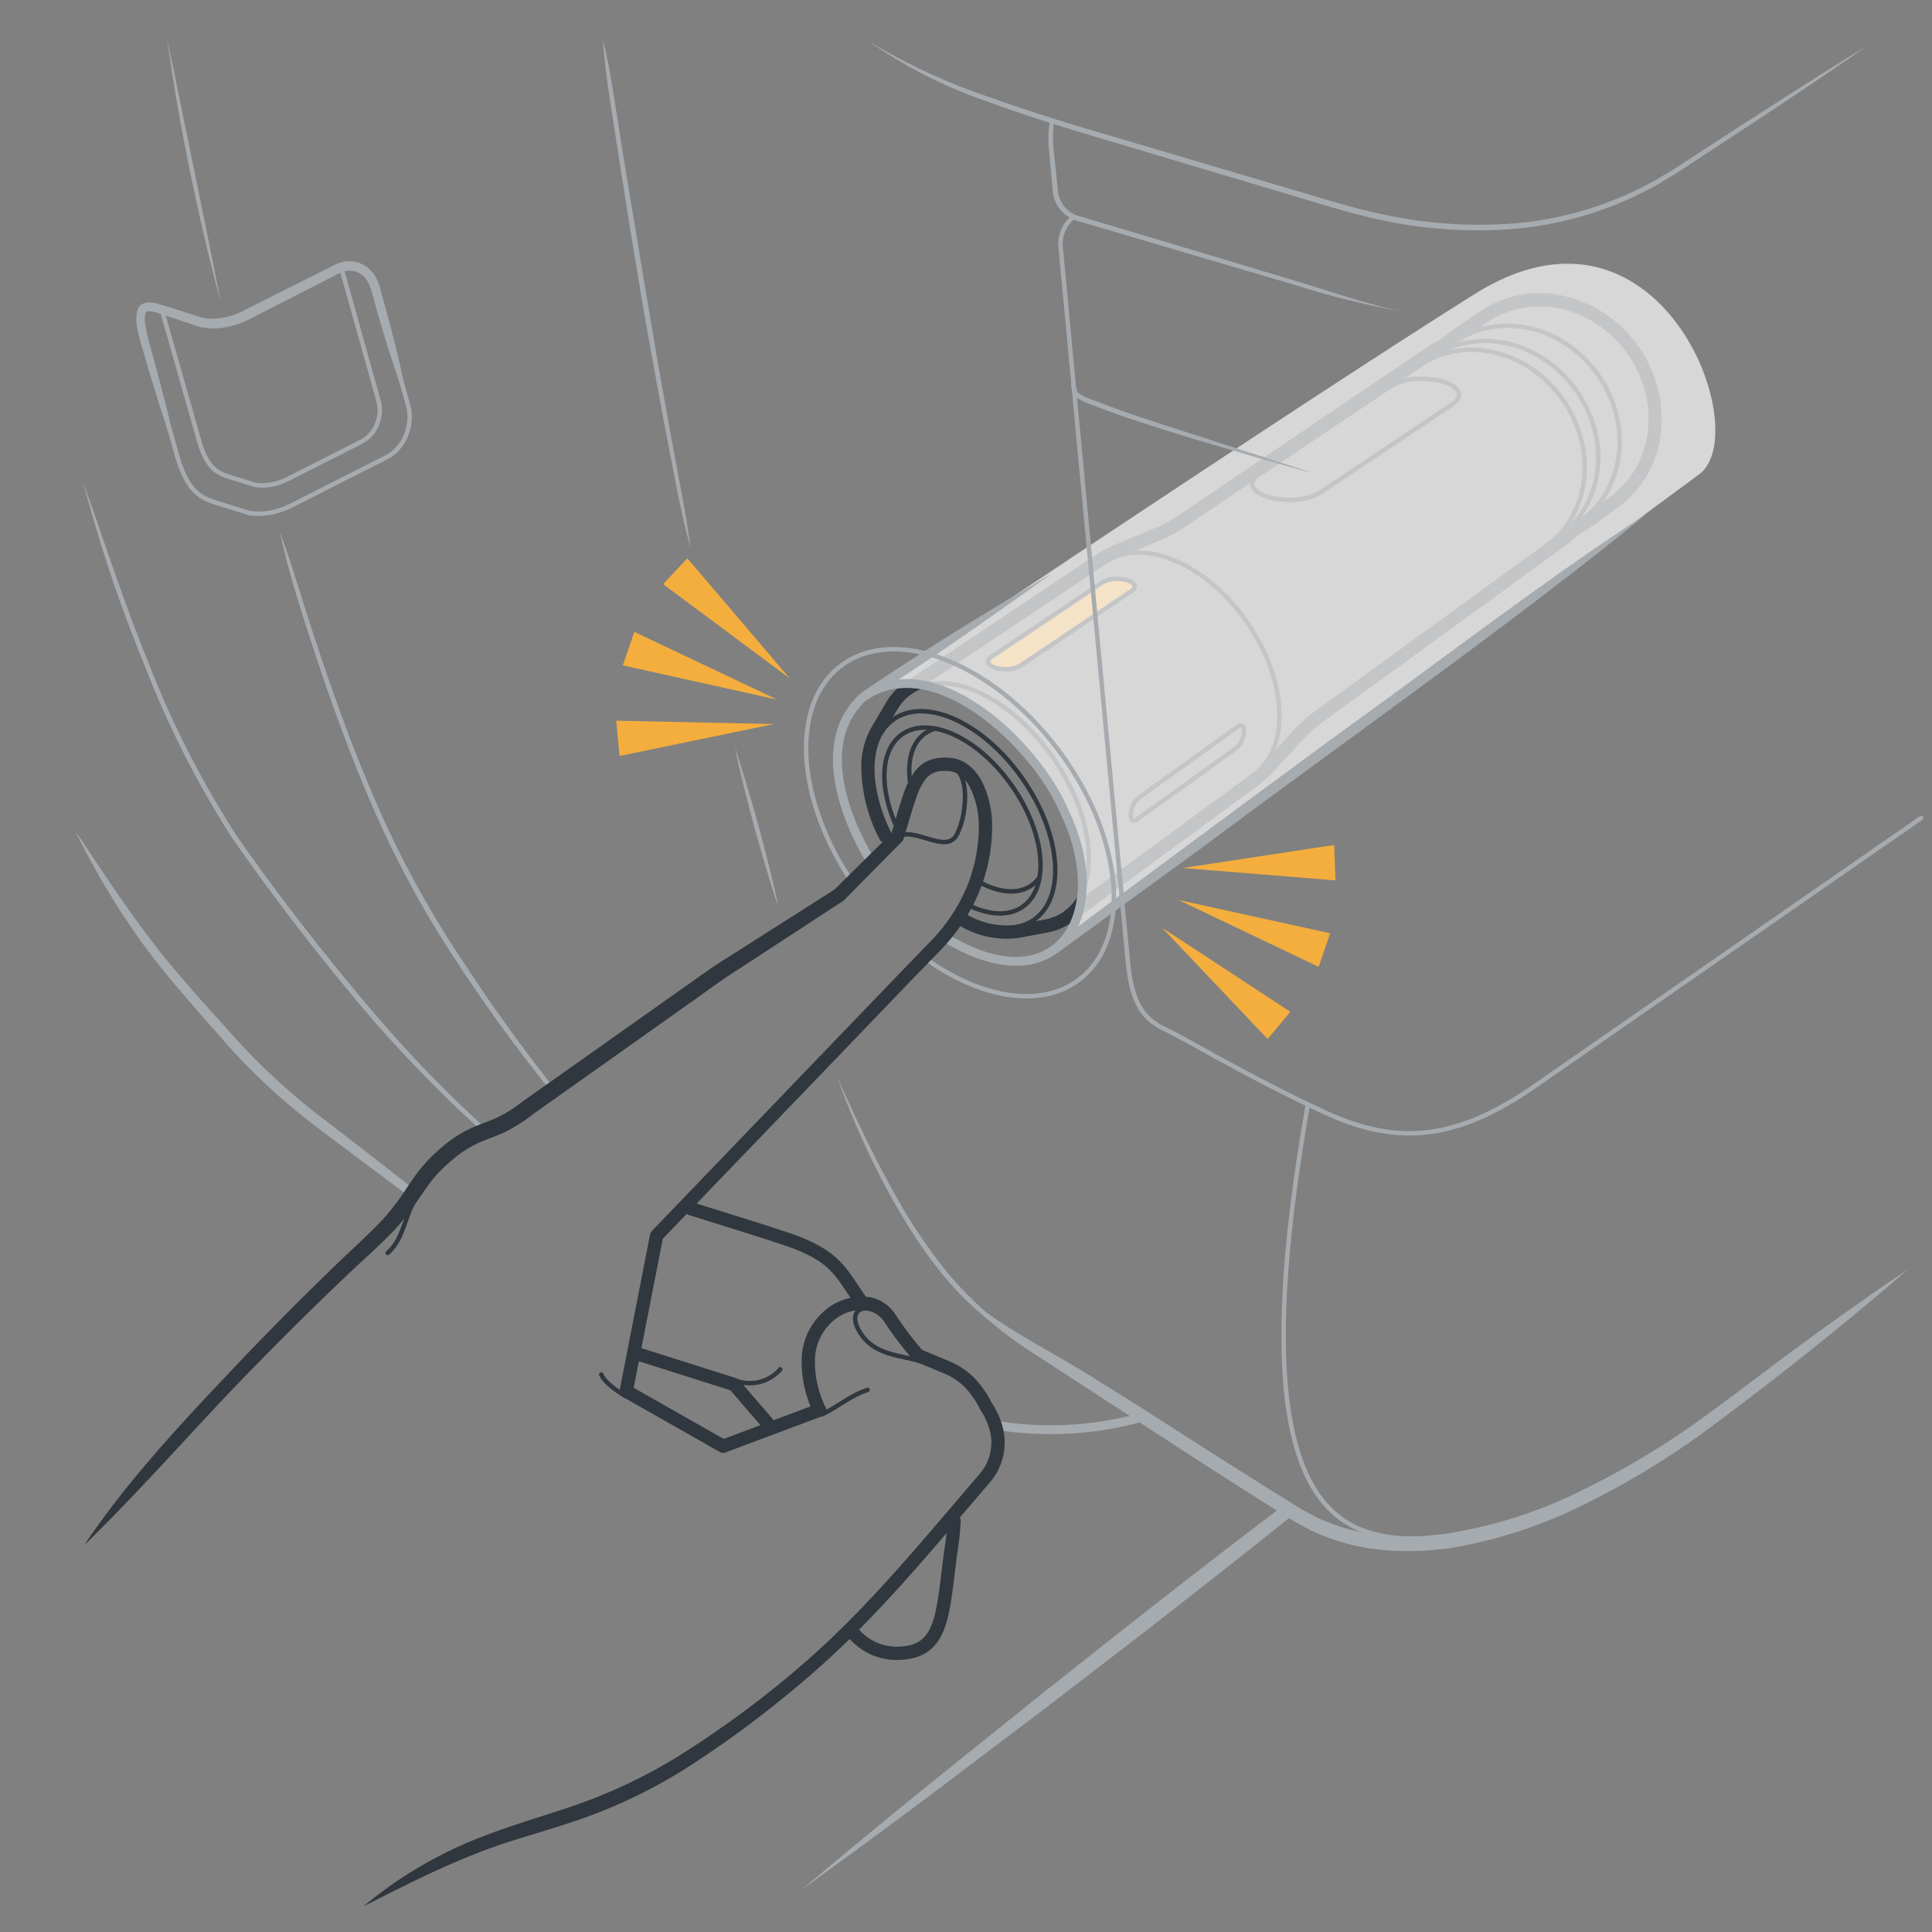 <svg xmlns="http://www.w3.org/2000/svg" width="218" height="218" viewBox="0 0 218 218"><rect x="0" y="0" width="218" height="218" fill="#808080" stroke="none"/><g id="bb934d59-46da-4f79-998d-ab0efe37b6a8" data-name="below"><path d="M54.602,127.826a145.045,145.045,0,0,1-15.102-15.802Q32.518,103.611,26.25,94.642a108.646,108.646,0,0,1-9.905-19.483A163.4,163.4,0,0,1,9.399,54.45c2.458,6.856,4.665,13.786,7.428,20.514a108.14,108.14,0,0,0,9.886,19.361c4.162,5.953,8.598,11.73,13.25,17.314A147.892,147.892,0,0,0,54.931,127.45a.25.25,0,1,1-.329.377Z" style="fill:#a6abb0"/><path d="M128.99,159.879a38.56,38.56,0,0,1-16.68.938" style="fill:none;stroke:#a6abb0;stroke-linecap:round;stroke-linejoin:round"/><path d="M24.907,34.086q-.986-3.665-1.851-7.36c-.581-2.462-1.101-4.937-1.63-7.411-.488-2.482-.985-4.962-1.413-7.457-.424-2.495-.808-4.993-1.171-7.498q.817,3.706,1.549,7.427l1.524,7.427,1.515,7.43Q24.191,30.359,24.907,34.086Z" style="fill:#a6abb0"/><path d="M62.19,123.158c-3.698-4.591-7.187-9.353-10.42-14.286a113.515,113.515,0,0,1-8.647-15.429c-2.463-5.363-4.549-10.885-6.483-16.45q-1.436-4.18-2.753-8.399c-.872-2.814-1.694-5.644-2.296-8.534,1.03,2.767,1.896,5.577,2.776,8.384q1.327,4.208,2.768,8.377c1.943,5.55,4.037,11.052,6.501,16.386a112.913,112.913,0,0,0,8.641,15.333q4.816,7.384,10.303,14.304a.25.25,0,0,1-.39.313Z" style="fill:#a6abb0"/><path d="M111.351,148.134c4.034,2.899,8.591,5.08,12.803,7.826,4.278,2.628,8.474,5.373,12.704,8.06l6.353,4.013,3.192,1.977c.534.348,1.062.603,1.592.896.266.139.525.295.797.421l.837.341a21.69,21.69,0,0,0,7.044,1.613l.908.079.915-.004,1.829-.018,1.827-.17.913-.086.906-.159a51.904,51.904,0,0,0,14.044-4.522,92.136,92.136,0,0,0,12.863-7.523c4.056-2.878,8.019-5.97,12.06-8.941q3.028-2.233,6.108-4.397c2.039-1.462,4.111-2.879,6.203-4.27-7.617,6.576-15.434,12.778-23.567,18.755a93.597,93.597,0,0,1-13.004,7.768,53.49,53.49,0,0,1-14.446,4.791l-.947.16-.959.088-1.918.168c-.642.018-1.287.007-1.931.012l-.966-.001-.965-.086a23.316,23.316,0,0,1-7.538-1.766l-.902-.374c-.294-.138-.575-.306-.863-.459-.566-.315-1.164-.616-1.68-.956l-3.193-1.998-6.347-4.049-12.613-8.194-6.296-4.1a46.843,46.843,0,0,1-6.08-4.507.25.25,0,0,1,.316-.387Z" style="fill:#a6abb0"/><path d="M94.478,121.567c2.189,4.839,4.441,9.641,7.085,14.227a60.227,60.227,0,0,0,4.391,6.592,38.042,38.042,0,0,0,5.397,5.748.25.25,0,0,1,.035.352.253.253,0,0,1-.351.035c-4.172-3.402-7.263-7.876-9.926-12.465A90.546,90.546,0,0,1,94.478,121.567Z" style="fill:#a6abb0"/><path d="M82.943,84.308l1.386,4.473c.451,1.493.858,2.997,1.289,4.495.794,3.014,1.603,6.023,2.225,9.091-1.022-2.949-1.857-5.957-2.707-8.959-.391-1.511-.806-3.015-1.178-4.53C83.589,87.361,83.206,85.85,82.943,84.308Z" style="fill:#a6abb0"/><path d="M68.037,4.518c.595,2.361.985,4.753,1.359,7.147l1.142,7.18,2.379,14.343q1.192,7.17,2.482,14.324l1.326,7.147c.449,2.381.899,4.762,1.192,7.175-1.284-4.686-2.065-9.476-3.002-14.233q-1.344-7.147-2.581-14.315-1.208-7.172-2.325-14.357l-1.113-7.186C68.524,9.348,68.179,6.949,68.037,4.518Z" style="fill:#a6abb0"/><path d="M46.287,135.096c-3.765-2.835-7.562-5.632-11.305-8.501A70.435,70.435,0,0,1,24.704,116.81q-2.361-2.639-4.642-5.338c-1.538-1.791-3.016-3.656-4.382-5.585a87.206,87.206,0,0,1-7.209-12.176c2.622,3.92,5.172,7.864,7.996,11.602,2.772,3.763,5.947,7.234,9.089,10.724a75.639,75.639,0,0,0,10.163,9.63c3.743,2.837,7.432,5.747,11.152,8.618l.021.016a.5.5,0,0,1-.606.795Z" style="fill:#a6abb0"/><path d="M145.896,170.942q-6.801,5.439-13.668,10.793c-4.568,3.583-9.195,7.089-13.789,10.638l-13.892,10.506c-4.659,3.466-9.32,6.928-14.044,10.312,4.432-3.757,8.926-7.434,13.422-11.108l13.574-10.914c4.561-3.591,9.089-7.225,13.677-10.782q6.854-5.371,13.798-10.627a.75.75,0,0,1,.922,1.183Z" style="fill:#a6abb0"/><path d="M24.488,56.761l3.663,1.131a7.352,7.352,0,0,0,3.14-.237,8.447,8.447,0,0,0,1.657-.652l10.691-5.421a4.879,4.879,0,0,0,2.346-2.978,5.177,5.177,0,0,0,.064-2.868L42.337,32.462A3.227,3.227,0,0,0,40.24,30.125a2.98,2.98,0,0,0-2.224.241l-10.119,5.129a8.394,8.394,0,0,1-1.749.702,6.833,6.833,0,0,1-3.591.133l-4.276-1.398c-2.288-.748-3.24-.592-1.593,4.896l3.341,11.748C21.176,55.439,22.616,56.183,24.488,56.761Z" style="fill:none;stroke:#a6abb0;stroke-linecap:round;stroke-linejoin:round;stroke-width:0.5px"/><path d="M18.251,34.922l4.232,14.88c.892,3.005,2.012,3.583,3.468,4.032l2.848.879a5.718,5.718,0,0,0,2.442-.184,6.572,6.572,0,0,0,1.288-.507l8.315-4.216a3.794,3.794,0,0,0,1.824-2.316,4.025,4.025,0,0,0,.05-2.23L38.497,30.165" style="fill:none;stroke:#a6abb0;stroke-linecap:round;stroke-linejoin:round;stroke-width:0.5px"/><path d="M147.579,124.614c-8.021,45.528,3.235,49.013,12.363,49.013" style="fill:none;stroke:#a6abb0;stroke-linecap:round;stroke-linejoin:round;stroke-width:0.5px"/><path d="M46.049,45.736C45.127,43.384,44.323,41,43.58,38.598c-.363-1.203-.725-2.407-1.063-3.617l-.515-1.813a4.705,4.705,0,0,0-.633-1.581,2.309,2.309,0,0,0-2.716-.909,5.83,5.83,0,0,0-.782.365l-.838.429-1.677.858-6.706,3.433a12.888,12.888,0,0,1-1.796.806,9.451,9.451,0,0,1-1.953.438,6.933,6.933,0,0,1-2.041-.052,4.326,4.326,0,0,1-.518-.13l-.448-.15-.895-.3c-1.18-.385-2.418-.833-3.551-1.166a2.241,2.241,0,0,0-.747-.095c-.185.036-.209.049-.287.235a3.746,3.746,0,0,0,.039,1.622c.197,1.196.582,2.388.908,3.604.343,1.209.65,2.429.97,3.645.65,2.429,1.21,4.883,1.697,7.357-.888-2.36-1.703-4.74-2.428-7.146-.368-1.201-.749-2.399-1.093-3.607-.341-1.205-.752-2.406-.984-3.69A4.418,4.418,0,0,1,15.5,35.025a1.267,1.267,0,0,1,.396-.603,1.293,1.293,0,0,1,.675-.285,3.088,3.088,0,0,1,1.116.102c1.283.357,2.414.756,3.629,1.131l.896.286.448.143a3.191,3.191,0,0,0,.397.094,5.866,5.866,0,0,0,1.714.015,8.34,8.34,0,0,0,1.712-.411,11.685,11.685,0,0,0,1.627-.762l6.744-3.384,1.686-.846.843-.423a6.746,6.746,0,0,1,.93-.419,3.386,3.386,0,0,1,2.19-.006,3.458,3.458,0,0,1,1.722,1.339,5.691,5.691,0,0,1,.764,1.896l.5,1.817c.339,1.21.653,2.427.968,3.643C45.067,40.792,45.617,43.248,46.049,45.736Z" style="fill:#a6abb0"/></g><g id="be848adc-f91f-4f44-82a1-4473b1901442" data-name="illustration"><path d="M102.675,88.115c-.287-2.295.23-4.253,1.616-5.292a3.641,3.641,0,0,1,1.261-.607" style="fill:none;stroke:#30373e;stroke-linecap:round;stroke-linejoin:round;stroke-width:0.5px"/><path d="M117.294,98.986a3.545,3.545,0,0,1-.995.982c-1.498.976-3.598.749-5.725-.397" style="fill:none;stroke:#30373e;stroke-linecap:round;stroke-linejoin:round;stroke-width:0.5px"/><g id="e69b6f66-a335-4564-8541-43fb1c4d7c41" data-name="Offset Group"><path d="M108.352,104.201a10.085,10.085,0,0,0,6.525,1.385l3.244-.602a6.672,6.672,0,0,0,2.36-.914q.19-.12.369-.251l20.797-15.256a12.802,12.802,0,0,0,1.834-1.638l3.387-3.669a15.126,15.126,0,0,1,2.225-1.975L176.537,61.34q.291-.211.56-.45l.447-.398a5.383,5.383,0,0,1,.858-.623l.505-.296q.319-.187.619-.404l2.946-2.14a11.787,11.787,0,0,0,4.622-7.66,14.069,14.069,0,0,0-11.082-15.817,11.791,11.791,0,0,0-8.783,1.731l-3.03,2.049a7.474,7.474,0,0,0-.623.47l-.343.288a5.382,5.382,0,0,1-.928.628l-.408.218a7.26,7.26,0,0,0-.651.392L133.028,58.414a15.113,15.113,0,0,1-2.553,1.374l-4.642,1.945a12.791,12.791,0,0,0-2.166,1.164L102.226,77.229q-.185.124-.362.261a6.671,6.671,0,0,0-1.665,1.906l-1.674,2.843a8.641,8.641,0,0,0-1.086,4.123,17.794,17.794,0,0,0,2.101,8.355" style="fill:none;stroke:#30373e;stroke-linecap:round;stroke-linejoin:round;stroke-width:0.5px"/><path d="M108.472,103.982a9.839,9.839,0,0,0,6.36,1.358l3.244-.602a6.423,6.423,0,0,0,2.272-.879q.182-.115.354-.241l20.797-15.256a12.55,12.55,0,0,0,1.798-1.606l3.387-3.669a15.365,15.365,0,0,1,2.261-2.007L176.39,61.137q.281-.204.54-.435l.447-.398a5.625,5.625,0,0,1,.898-.652l.505-.296q.308-.181.598-.391l2.945-2.14a11.537,11.537,0,0,0,4.523-7.499,13.819,13.819,0,0,0-10.881-15.531,11.54,11.54,0,0,0-8.597,1.692l-3.03,2.049a7.205,7.205,0,0,0-.602.455l-.343.288a5.631,5.631,0,0,1-.971.658l-.408.218a7.007,7.007,0,0,0-.628.379L133.167,58.622a15.367,15.367,0,0,1-2.595,1.397l-4.642,1.945a12.538,12.538,0,0,0-2.123,1.141L102.365,77.437q-.177.119-.348.25a6.424,6.424,0,0,0-1.603,1.835L98.74,82.365a8.393,8.393,0,0,0-1.052,4.004,17.549,17.549,0,0,0,2.074,8.235" style="fill:none;stroke:#30373e;stroke-linecap:round;stroke-linejoin:round;stroke-width:0.5px"/><path d="M108.592,103.762a9.595,9.595,0,0,0,6.194,1.332l3.244-.602a6.171,6.171,0,0,0,2.184-.845q.175-.11.34-.232l20.797-15.256a12.297,12.297,0,0,0,1.762-1.574l3.387-3.669a15.622,15.622,0,0,1,2.298-2.04l27.446-19.941q.271-.197.521-.419l.447-.398a5.874,5.874,0,0,1,.938-.681l.505-.296q.298-.174.577-.377l2.944-2.139A11.287,11.287,0,0,0,186.6,49.286,13.57,13.57,0,0,0,175.92,34.042a11.289,11.289,0,0,0-8.411,1.653l-3.03,2.049a6.999,6.999,0,0,0-.581.439l-.343.288a5.88,5.88,0,0,1-1.014.687l-.408.218a6.752,6.752,0,0,0-.606.365L133.306,58.83a15.626,15.626,0,0,1-2.637,1.419l-4.642,1.945a12.296,12.296,0,0,0-2.081,1.118L102.504,77.645q-.17.114-.334.24a6.171,6.171,0,0,0-1.541,1.765l-1.674,2.843a8.143,8.143,0,0,0-1.017,3.885,17.301,17.301,0,0,0,2.047,8.114" style="fill:none;stroke:#30373e;stroke-linecap:round;stroke-linejoin:round;stroke-width:0.5px"/><path d="M108.711,103.543a9.35,9.35,0,0,0,6.029,1.306l3.244-.602a5.921,5.921,0,0,0,2.096-.81q.167-.106.326-.222l20.797-15.257a12.049,12.049,0,0,0,1.726-1.542l3.387-3.669a15.866,15.866,0,0,1,2.335-2.073l27.446-19.941q.261-.19.502-.404l.447-.398a6.122,6.122,0,0,1,.978-.71l.505-.296q.287-.168.557-.364l2.943-2.139a11.037,11.037,0,0,0,4.326-7.178,13.32,13.32,0,0,0-10.48-14.958,11.039,11.039,0,0,0-8.225,1.615l-3.03,2.049a6.758,6.758,0,0,0-.561.423l-.343.288a6.132,6.132,0,0,1-1.058.716l-.408.218a6.515,6.515,0,0,0-.583.352L133.445,59.038a15.869,15.869,0,0,1-2.679,1.442l-4.642,1.945a12.047,12.047,0,0,0-2.039,1.095L102.642,77.853q-.163.109-.32.23a5.924,5.924,0,0,0-1.478,1.694l-1.674,2.843a7.895,7.895,0,0,0-.983,3.766,17.053,17.053,0,0,0,2.02,7.993" style="fill:none;stroke:#30373e;stroke-linecap:round;stroke-linejoin:round;stroke-width:0.5px"/></g><path d="M108.831,103.323a9.106,9.106,0,0,0,5.864,1.279L117.938,104a5.671,5.671,0,0,0,2.009-.776q.16-.101.311-.212l20.797-15.257a11.791,11.791,0,0,0,1.69-1.51l3.387-3.669a16.124,16.124,0,0,1,2.372-2.105L175.95,60.531q.251-.182.482-.388l.447-.398a6.381,6.381,0,0,1,1.018-.739l.505-.296q.277-.162.536-.35l2.942-2.138c4.898-3.592,5.881-10.846,1.996-16.39s-11.039-7.098-16.087-3.722l-3.03,2.049a6.512,6.512,0,0,0-.54.408l-.343.288a6.374,6.374,0,0,1-1.101.745l-.408.218a6.273,6.273,0,0,0-.561.338L133.584,59.245a16.117,16.117,0,0,1-2.722,1.464l-4.642,1.945a11.796,11.796,0,0,0-1.996,1.073L102.781,78.06q-.156.104-.305.22a5.673,5.673,0,0,0-1.416,1.623L99.386,82.746c-1.585,2.691-1.168,7.138,1.045,11.52" style="fill:none;stroke:#30373e;stroke-linecap:round;stroke-linejoin:round;stroke-width:0.5px"/><path d="M99.386,82.746a5.038,5.038,0,0,1,1.274-1.454c3.587-2.754,10.209.149,14.697,6.556s4.954,13.624,1.139,16.055a5.035,5.035,0,0,1-1.801.7" style="fill:none;stroke:#30373e;stroke-linecap:round;stroke-linejoin:round;stroke-width:0.5px"/><path d="M102.781,78.06c4.053-2.709,11.167.477,16.005,7.385s5.403,14.683,1.471,17.567" style="fill:none;stroke:#30373e;stroke-linecap:round;stroke-linejoin:round;stroke-width:0.5px"/><path d="M164.395,38.406c5.02-3.224,12.072-1.602,15.942,3.923,3.878,5.535,2.977,12.705-1.792,16.315" style="fill:none;stroke:#30373e;stroke-linecap:round;stroke-linejoin:round;stroke-width:0.5px"/><path d="M161.689,40.236c5.031-3.399,12.245-1.778,16.199,3.866,3.911,5.582,3.011,12.698-1.767,16.308" style="fill:none;stroke:#30373e;stroke-linecap:round;stroke-linejoin:round;stroke-width:0.5px"/><path d="M159.807,41.508c5.011-3.756,12.485-2.195,16.544,3.6,3.833,5.471,3.079,12.524-1.441,16.177" style="fill:none;stroke:#30373e;stroke-linecap:round;stroke-linejoin:round;stroke-width:0.5px"/><path d="M142.375,86.647c3.146-3.408,2.563-10.402-1.722-16.52s-10.659-9.054-14.937-7.262" style="fill:none;stroke:#30373e;stroke-linecap:round;stroke-linejoin:round;stroke-width:0.5px"/><path d="M100.998,92.908c-1.776-4.176-1.638-8.211.667-9.959,3.042-2.306,8.678.232,12.521,5.72s4.303,11.652,1.096,13.723c-1.565,1.011-3.715.852-5.933-.216" style="fill:none;stroke:#30373e;stroke-linecap:round;stroke-linejoin:round;stroke-width:0.5px"/><path d="M141.978,53.579l14.963-10.01a6.657,6.657,0,0,1,3.503-.829c2.308,0,4.18.817,4.18,1.824a1.271,1.271,0,0,1-.676.995L148.984,55.57a6.657,6.657,0,0,1-3.503.829c-2.308,0-4.18-.817-4.18-1.824A1.271,1.271,0,0,1,141.978,53.579Z" style="fill:none;stroke:#30373e;stroke-linecap:round;stroke-linejoin:round;stroke-width:0.5px"/><path d="M111.804,74.164,124.38,65.716a3.168,3.168,0,0,1,1.667-.394c1.099,0,1.989.389,1.989.868a.605.605,0,0,1-.322.474l-12.576,8.449a3.168,3.168,0,0,1-1.667.394c-1.099,0-1.989-.389-1.989-.868A.605.605,0,0,1,111.804,74.164Z" style="fill:#f4ae3d;stroke:#30373e;stroke-linecap:round;stroke-linejoin:round;stroke-width:0.5px"/><path d="M128.248,92.493,139.51,84.401a2.24,2.24,0,0,0,.672-1.007c.271-.728.233-1.413-.085-1.531a.427.427,0,0,0-.393.097l-11.262,8.093a2.239,2.239,0,0,0-.672,1.007c-.271.728-.233,1.413.085,1.532A.428.428,0,0,0,128.248,92.493Z" style="fill:none;stroke:#30373e;stroke-linecap:round;stroke-linejoin:round;stroke-width:0.5px"/></g><g id="a4de9b74-ace6-446c-9cd2-9fd7b58f74be" data-name="above"><path d="M97.52,78.556c4.739-3.597,13.421-.138,19.391,7.726s6.968,17.156,2.229,20.753l72.694-53.592c6.131-4.947-4.566-33.371-25.438-20.268S97.52,78.556,97.52,78.556Z" style="fill:#f4f4f4;opacity:0.75"/><path d="M118.843,106.633c8.249-6.16,24.889-18.468,33.192-24.549,9.857-7.069,23.505-17.539,33.611-23.98-14.74,12.081-34.187,25.699-49.523,37.184l-16.688,12.15a.5.5,0,0,1-.593-.805Z" style="fill:#a6abb0"/><path d="M97.246,78.138c6.977-4.766,14.206-9.143,21.471-13.457-6.861,4.932-13.765,9.806-20.924,14.293a.5.5,0,0,1-.548-.837Z" style="fill:#a6abb0"/><path d="M216.784,92.294l-42.933,29.79c-8.919,6.359-15.683,7.466-24.415,3.407s-15.374-8.117-17.957-9.347-3.784-3.071-4.224-7.725c-.392-4.144-6.252-66.449-7.577-80.549a3.851,3.851,0,0,1,1.477-3.405" style="fill:none;stroke:#a6abb0;stroke-linecap:round;stroke-linejoin:round;stroke-width:0.5px"/><path d="M158.154,35.144a97.796,97.796,0,0,1-12.183-3.033l-12.044-3.54-12.04-3.556a3.978,3.978,0,0,1-2.633-1.928,3.828,3.828,0,0,1-.467-1.608l-.145-1.565-.289-3.129a12.079,12.079,0,0,1,.121-3.185l.001-.007a.25.25,0,0,1,.494.08l-.001.005c-.375,2.028.066,4.103.232,6.188l.159,1.559a3.344,3.344,0,0,0,.407,1.38,3.389,3.389,0,0,0,2.285,1.66L134.079,28.06l12.023,3.612C150.114,32.869,154.057,34.269,158.154,35.144Z" style="fill:#a6abb0"/><path d="M210.71,5.153c-4.157,2.919-8.386,5.727-12.618,8.53l-6.365,4.179c-1.071.686-2.101,1.415-3.206,2.064l-1.639.992-1.701.883a39.821,39.821,0,0,1-14.694,4.051,52.017,52.017,0,0,1-15.223-1.15c-2.491-.557-4.939-1.29-7.365-2.018L140.6,20.506l-14.595-4.355c-4.868-1.437-9.733-2.905-14.507-4.667A53.493,53.493,0,0,1,97.93,4.594a67.743,67.743,0,0,0,13.754,6.379c4.768,1.711,9.624,3.19,14.498,4.608l14.601,4.32,7.301,2.16c2.436.726,4.857,1.443,7.323,1.989a51.455,51.455,0,0,0,15.031,1.192,39.233,39.233,0,0,0,14.496-3.938l1.681-.865,1.621-.973c1.087-.632,2.134-1.367,3.203-2.045l6.386-4.147C202.095,10.527,206.366,7.785,210.71,5.153Z" style="fill:#a6abb0"/><path d="M121.354,43.036a5.605,5.605,0,0,0,.111.88.926.926,0,0,0,.429.587,9.538,9.538,0,0,0,1.652.718c1.167.431,2.333.888,3.502,1.294,2.351.815,4.727,1.572,7.099,2.337l14.24,4.59c-4.825-1.27-9.604-2.704-14.388-4.123-2.384-.738-4.761-1.493-7.128-2.295-1.189-.406-2.348-.854-3.522-1.28a9.76,9.76,0,0,1-1.755-.805,1.466,1.466,0,0,1-.628-.895,5.935,5.935,0,0,1-.112-.974.25.25,0,0,1,.232-.267A.254.254,0,0,1,121.354,43.036Z" style="fill:#a6abb0"/><path d="M95.728,98.887c-5.947-9.245-6.45-19.508-.847-23.761,6.071-4.608,17.01-.417,24.434,9.363s8.521,21.443,2.45,26.051c-4.268,3.24-10.944,2.13-17.111-2.214" style="fill:none;stroke:#a6abb0;stroke-linecap:round;stroke-linejoin:round;stroke-width:0.5px"/><path d="M97.54,96.942c-3.151-5.365-5.861-13.807-.465-18.66,8.527-5.952,20.294,5.512,23.487,13.117,5.61,11.557-.652,22.552-13.558,15.19a.5.5,0,0,1,.51-.86c12.047,6.903,17.29-3.327,12.139-13.912C116.806,84.841,105.499,73.639,97.7,79.062c-4.906,4.54-2.204,12.365.696,17.363a.5.5,0,0,1-.857.516Z" style="fill:#a6abb0"/><polyline points="86.677 160.676 82.843 156.224 72.331 152.894" style="fill:none;stroke:#30373e;stroke-linecap:round;stroke-linejoin:round;stroke-width:1.5px"/><path d="M107.655,171.622c-.057.953-.127,1.781-.211,2.351-1.153,7.742-.67,12.488-6.142,12.579a6.319,6.319,0,0,1-4.992-2.264" style="fill:none;stroke:#30373e;stroke-linecap:round;stroke-linejoin:round;stroke-width:1.5px"/><path d="M77.959,136.386c4.361,1.353,8.928,2.785,10.871,3.449,4.036,1.378,5.432,2.746,6.78,4.733l1.385,2.042" style="fill:none;stroke:#30373e;stroke-linecap:round;stroke-linejoin:round;stroke-width:1.5px"/><path d="M82.895,155.743a4.572,4.572,0,0,0,5.152-1.239" style="fill:none;stroke:#30373e;stroke-linecap:round;stroke-linejoin:round;stroke-width:0.5px"/><path d="M41.026,215.094a47.458,47.458,0,0,1,11.251-6.976c4.079-1.789,8.364-2.962,12.459-4.366a59.337,59.337,0,0,0,11.717-5.53,113.929,113.929,0,0,0,10.655-7.544,101.341,101.341,0,0,0,9.67-8.775c3.04-3.127,5.921-6.416,8.768-9.747l4.272-5.005c.34-.405.755-.862,1.022-1.218a5.354,5.354,0,0,0,.679-1.261,5.481,5.481,0,0,0,.261-2.85,7.558,7.558,0,0,0-1.174-2.768,10.085,10.085,0,0,0-1.746-2.53,7.271,7.271,0,0,0-2.5-1.618l-3.039-1.26-.009-.004a.72.72,0,0,1-.259-.184c-.714-.804-1.353-1.611-1.98-2.454q-.467-.63-.909-1.278l-.436-.653a2.989,2.989,0,0,0-.384-.466c-1.146-1.147-3.31-.969-4.781.018a5.923,5.923,0,0,0-2.602,4.589,11.629,11.629,0,0,0,1.196,5.588l.003.007a.75.75,0,0,1-.379.991l-.043.018L81.861,163.889a.755.755,0,0,1-.633-.05L70.29,157.63a.752.752,0,0,1-.366-.796l3.431-17.555a.759.759,0,0,1,.199-.379l27.833-28.949,3.485-3.601a19.353,19.353,0,0,0,2.968-3.811,17.86,17.86,0,0,0,2.607-9.145,9.984,9.984,0,0,0-.975-4.511,4.04,4.04,0,0,0-1.374-1.554,2.406,2.406,0,0,0-.895-.306,4.716,4.716,0,0,0-1.066-.008,2.303,2.303,0,0,0-1.67.873,6.906,6.906,0,0,0-1.031,1.988c-.548,1.509-.969,3.15-1.472,4.754l-.006.021a.727.727,0,0,1-.177.3l-.009.009-6.538,6.615a.771.771,0,0,1-.122.1l-.011.007-11.852,7.738c-2.002,1.25-3.867,2.7-5.808,4.038L71.669,117.55l-11.542,8.183a18.511,18.511,0,0,1-3.138,2c-1.158.546-2.292.87-3.261,1.353a12.87,12.87,0,0,0-2.743,1.835,15.97,15.97,0,0,0-2.342,2.388c-.687.88-1.308,1.872-2.015,2.864a26.914,26.914,0,0,1-2.324,2.83c-1.718,1.761-3.46,3.281-5.173,4.913q-5.124,4.867-10.063,9.93c-6.636,6.71-12.738,13.884-19.551,20.487,5.295-7.902,11.899-14.732,18.4-21.601q4.923-5.117,10.031-10.055c1.695-1.638,3.498-3.248,5.065-4.882a25.117,25.117,0,0,0,2.148-2.659c.659-.936,1.283-1.956,2.041-2.945a17.824,17.824,0,0,1,2.587-2.683,14.108,14.108,0,0,1,3.129-2.094c1.151-.562,2.305-.89,3.282-1.358a16.625,16.625,0,0,0,2.822-1.806l11.588-8.195,5.794-4.098c1.943-1.348,3.83-2.78,5.854-4.008L94.23,100.33l-.133.107,6.615-6.539-.186.309.006-.021c.499-1.587.906-3.194,1.498-4.832a8.265,8.265,0,0,1,1.289-2.432,4.008,4.008,0,0,1,1.187-.979,4.324,4.324,0,0,1,1.46-.42,6.127,6.127,0,0,1,1.436.011,3.909,3.909,0,0,1,1.461.502,5.508,5.508,0,0,1,1.934,2.139,11.428,11.428,0,0,1,1.151,5.203,19.344,19.344,0,0,1-2.819,9.927,20.859,20.859,0,0,1-3.182,4.089l-3.495,3.612L74.629,139.945l.199-.379-3.431,17.555-.366-.796,10.937,6.209-.633-.05,10.878-4.073-.419,1.014a13.088,13.088,0,0,1-1.327-6.333,7.432,7.432,0,0,1,3.283-5.728,6.41,6.41,0,0,1,3.28-1.05,4.327,4.327,0,0,1,3.956,1.939l.419.627c.282.416.575.826.875,1.23.597.805,1.236,1.607,1.884,2.337l-.267-.188,3.039,1.26a8.793,8.793,0,0,1,2.982,1.939,11.536,11.536,0,0,1,1.993,2.852,9.044,9.044,0,0,1,1.35,3.26,6.98,6.98,0,0,1-.335,3.625,6.855,6.855,0,0,1-.876,1.626c-.396.518-.727.868-1.091,1.304l-4.272,5.005c-2.853,3.338-5.757,6.653-8.833,9.818a104.21,104.21,0,0,1-9.806,8.904,115.42,115.42,0,0,1-10.75,7.747,58.383,58.383,0,0,1-12.008,5.743c-4.195,1.457-8.443,2.466-12.432,4.159C48.83,211.106,44.979,213.119,41.026,215.094Z" style="fill:#30373e"/><path d="M97.892,156.832c-1.948.618-3.535,2.047-5.161,2.765" style="fill:none;stroke:#30373e;stroke-linecap:round;stroke-linejoin:round;stroke-width:0.5px"/><path d="M103.883,153.614c-2.206-.761-5.397-.57-7.009-3.56-1.454-2.697,1.543-3.41,3.411-.788" style="fill:none;stroke:#30373e;stroke-linecap:round;stroke-linejoin:round;stroke-width:0.5px"/><path d="M101.242,94.428c1.968-1.212,5.504,2.016,6.707-.229,1.286-2.401,1.683-8.177-1.573-7.961" style="fill:none;stroke:#30373e;stroke-linecap:round;stroke-linejoin:round;stroke-width:0.5px"/><path d="M70.66,157.577c-2.553-1.487-2.818-2.494-2.818-2.494" style="fill:none;stroke:#30373e;stroke-linecap:round;stroke-linejoin:round;stroke-width:0.5px"/><path d="M47.624,134.003c-2.145,3.023-1.832,5.532-3.878,7.383" style="fill:none;stroke:#30373e;stroke-linecap:round;stroke-linejoin:round;stroke-width:0.5px"/></g><g id="adbac286-d802-42e2-83e6-c5cdb4bee871" data-name="arrows above"><polygon points="132.985 101.554 150.091 105.309 148.793 109.093 132.985 101.554" style="fill:#f4ae3d"/><polygon points="131.131 104.686 145.6 114.17 143.035 117.239 131.131 104.686" style="fill:#f4ae3d"/><polygon points="133.445 97.944 150.548 95.344 150.688 99.341 133.445 97.944" style="fill:#f4ae3d"/><polygon points="87.694 78.94 70.279 75.079 71.577 71.296 87.694 78.94" style="fill:#f4ae3d"/><polygon points="89.109 76.548 74.824 65.914 77.557 62.994 89.109 76.548" style="fill:#f4ae3d"/><polygon points="87.342 81.697 69.903 85.304 69.538 81.321 87.342 81.697" style="fill:#f4ae3d"/></g></svg>